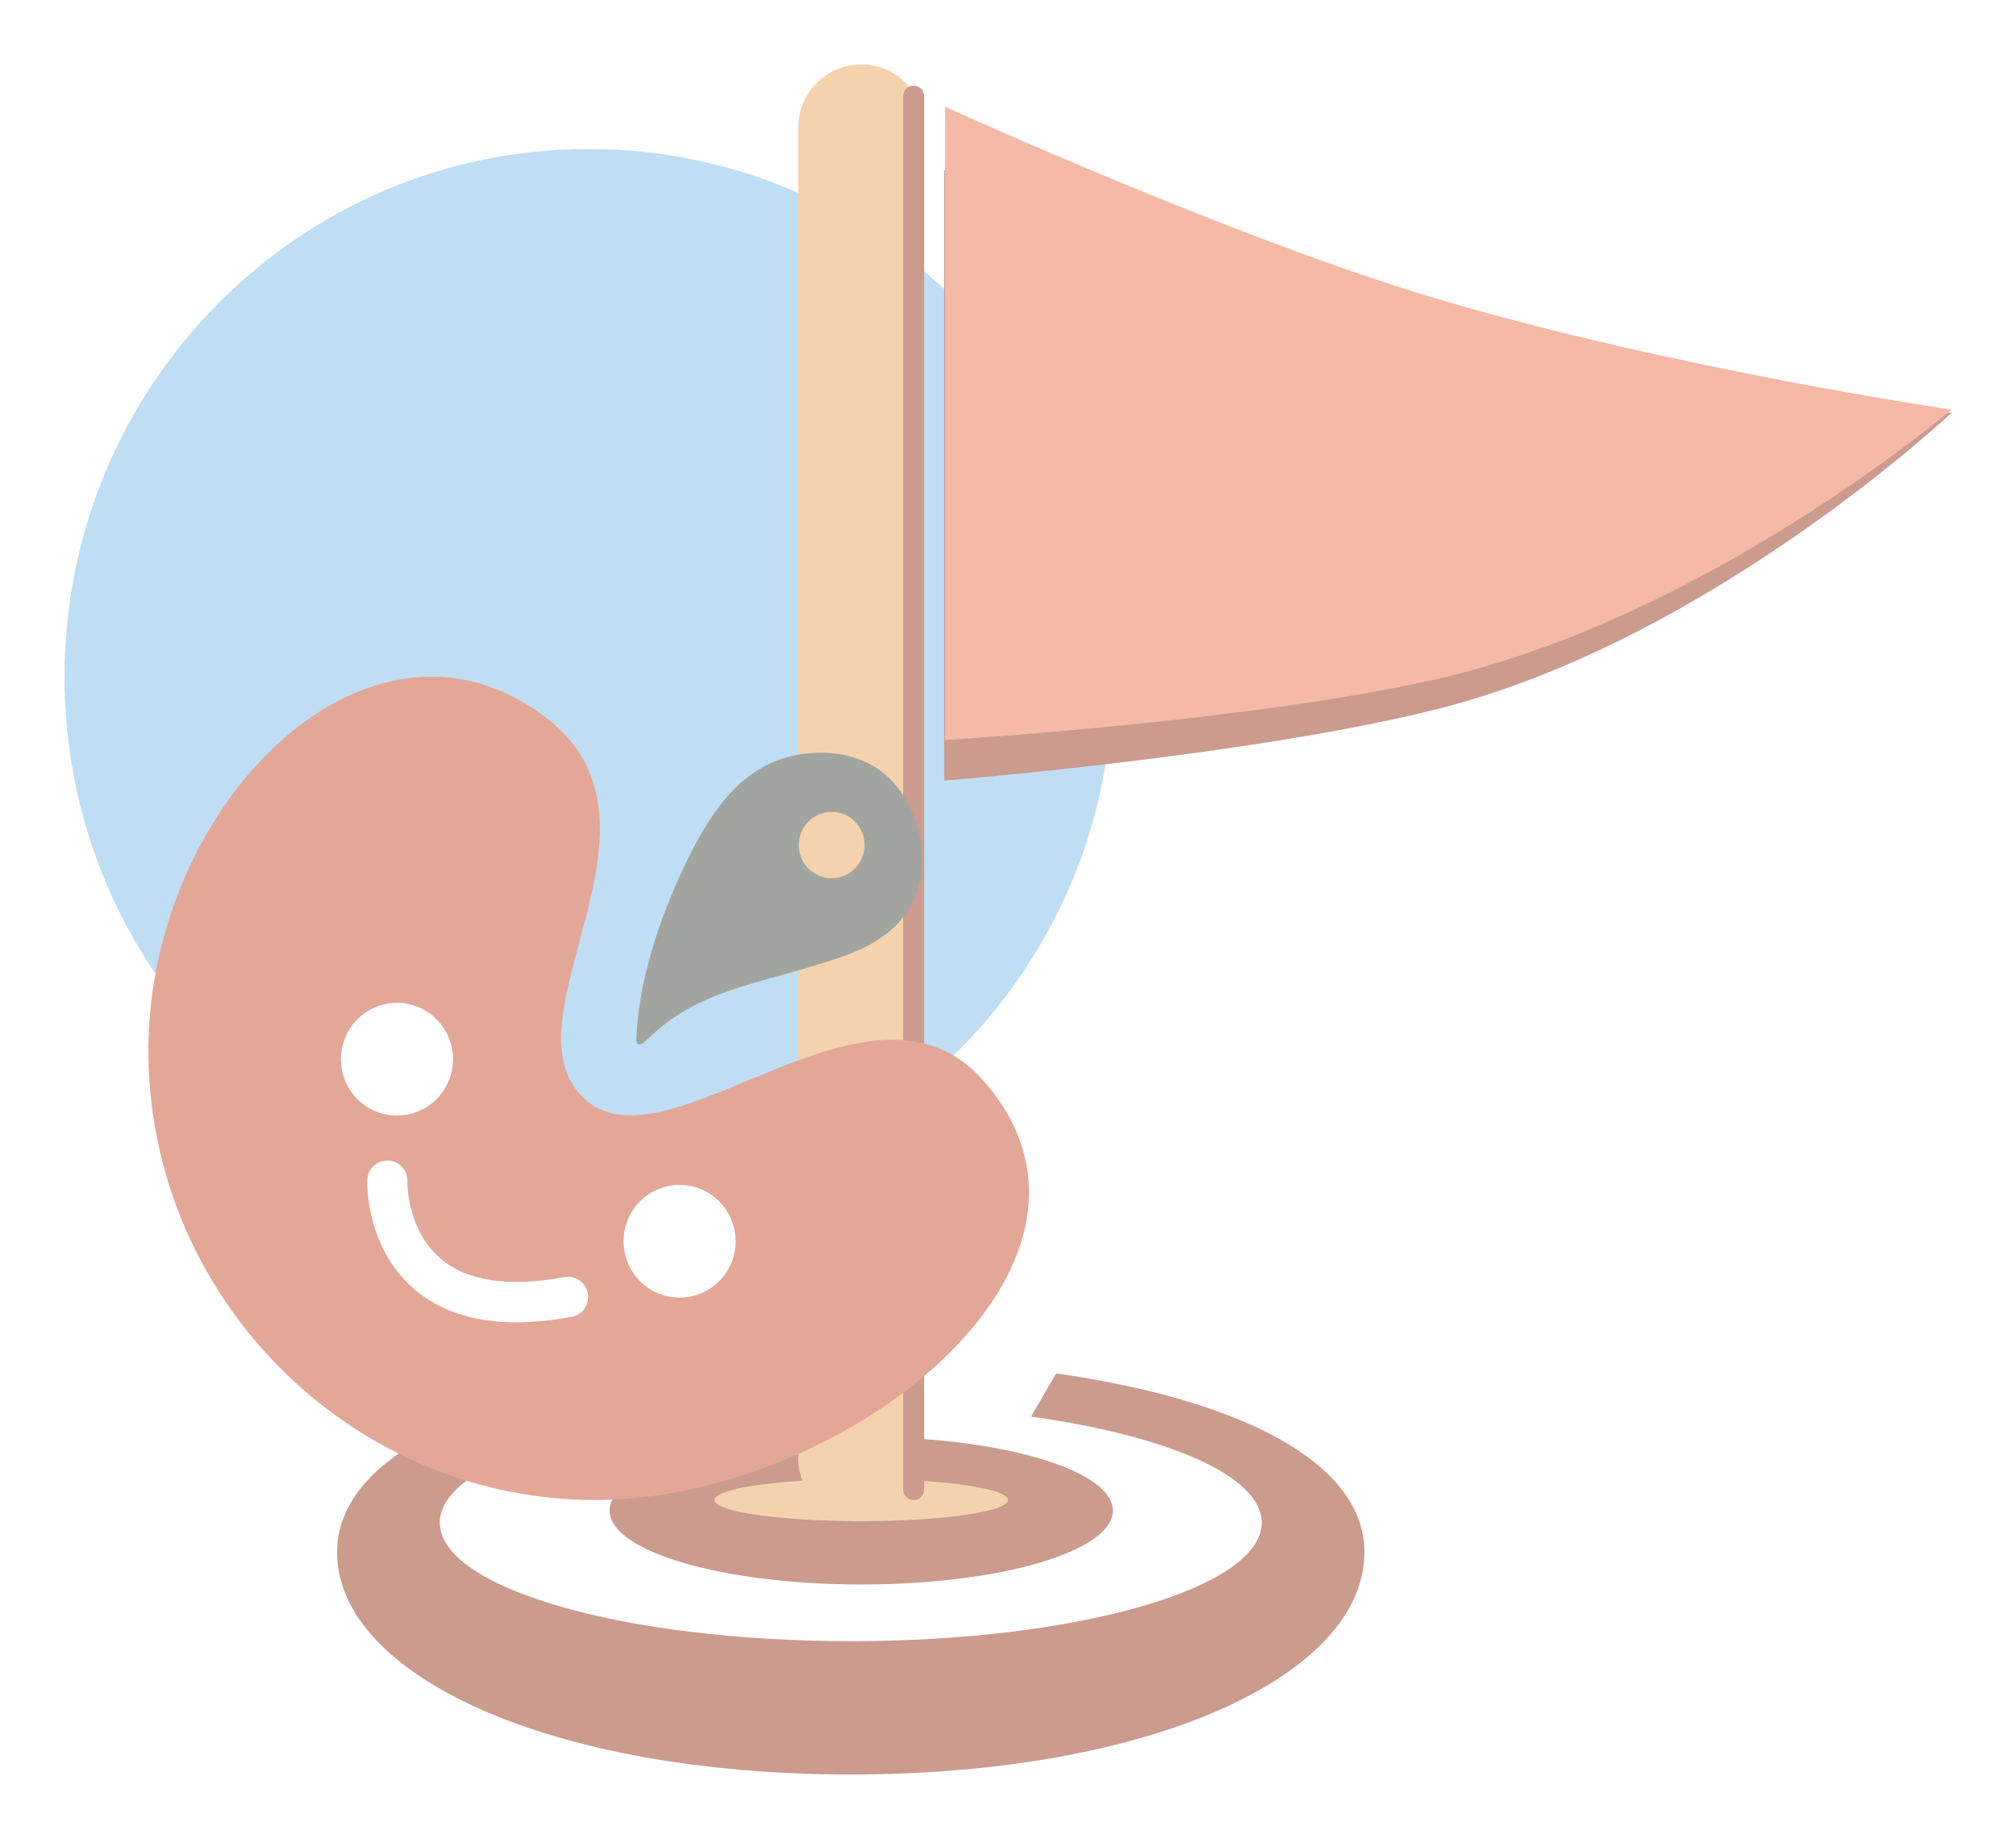<svg width="125" height="114" viewBox="0 0 125 114" fill="none" xmlns="http://www.w3.org/2000/svg">
<g filter="url(#filter0_d_1510_466)">
<path d="M69 37.951C69 56.019 54.449 70.667 36.5 70.667C18.551 70.667 4 56.019 4 37.951C4 19.882 18.551 5.235 36.5 5.235C54.449 5.235 69 19.882 69 37.951Z" fill="#BFDEF3"/>
<path d="M30 60.852C30 64.827 26.799 68.049 22.85 68.049C18.901 68.049 15.7 64.827 15.7 60.852C15.7 56.877 18.901 53.654 22.85 53.654C26.799 53.654 30 56.877 30 60.852Z" fill="white"/>
<path d="M30 60.852C30 64.827 26.799 68.049 22.85 68.049C18.901 68.049 15.7 64.827 15.7 60.852C15.7 56.877 18.901 53.654 22.85 53.654C26.799 53.654 30 56.877 30 60.852Z" fill="white"/>
<path d="M48.2 72.63C48.2 76.605 44.999 79.827 41.05 79.827C37.101 79.827 33.9 76.605 33.9 72.63C33.9 68.654 37.101 65.432 41.05 65.432C44.999 65.432 48.2 68.654 48.2 72.63Z" fill="white"/>
<path d="M44.3 72.63C44.3 77.328 38.48 81.136 31.3 81.136C24.12 81.136 18.3 77.328 18.3 72.63C18.3 67.932 24.12 64.124 31.3 64.124C38.48 64.124 44.3 67.932 44.3 72.63Z" fill="white"/>
<path d="M69 89.642C69 92.172 62.016 94.222 53.4 94.222C44.784 94.222 37.8 92.172 37.8 89.642C37.8 87.112 44.784 85.062 53.4 85.062C62.016 85.062 69 87.112 69 89.642Z" fill="#CB9B8E"/>
<path d="M40.014 81.136C28.767 82.741 20.9 86.578 20.9 92.225C20.9 99.832 34.044 106 52.75 106C71.456 106 84.6 99.833 84.6 92.225C84.6 86.577 76.733 82.741 65.487 81.137L63.928 83.814C72.406 85 78.23 87.495 78.23 90.389C78.23 94.446 66.822 97.736 52.75 97.736C38.678 97.736 27.27 94.446 27.27 90.389C27.269 87.505 33.056 85.013 41.559 83.822L40.014 81.136Z" fill="#CB9B8E"/>
<path d="M62.5 88.988C62.5 89.71 58.426 90.296 53.4 90.296C48.374 90.296 44.3 89.71 44.3 88.988C44.3 88.265 48.374 87.679 53.4 87.679C58.426 87.679 62.5 88.265 62.5 88.988Z" fill="#F5D2AE"/>
<path d="M49.5 3.926C49.5 1.758 51.246 0 53.4 0C55.554 0 57.3 1.758 57.3 3.926V86.37C57.3 88.539 55.554 90.296 53.4 90.296C51.246 90.296 49.5 88.539 49.5 86.37V3.926Z" fill="#F5D2AE"/>
<path d="M49.5 3.926C49.5 1.758 51.246 0 53.4 0C55.554 0 57.3 1.758 57.3 3.926V86.37C57.3 88.539 55.554 90.296 53.4 90.296C51.246 90.296 49.5 88.539 49.5 86.37V3.926Z" fill="#F5D2AE"/>
<path d="M56 1.963C56 1.602 56.291 1.309 56.65 1.309C57.009 1.309 57.3 1.602 57.3 1.963V88.333C57.3 88.695 57.009 88.988 56.65 88.988C56.291 88.988 56 88.695 56 88.333V1.963Z" fill="#CB9B8E"/>
<path d="M55.063 44.167C55.063 44.167 55.056 44.16 55.052 44.157C53.463 42.682 51.092 42.384 49.037 42.879C45.703 43.683 43.875 46.69 42.475 49.607C40.914 52.85 39.613 56.729 39.453 60.349C39.414 61.178 40.1 60.482 40.342 60.245C40.733 59.861 41.156 59.517 41.6 59.201C42.435 58.609 43.356 58.146 44.302 57.762C46.254 56.976 48.315 56.524 50.32 55.911C52.116 55.362 53.932 54.856 55.358 53.553C56.236 52.75 56.872 51.702 57.082 50.288C57.409 48.096 56.694 45.692 55.063 44.167ZM53.555 48.839C53.306 49.947 52.215 50.644 51.117 50.392C50.018 50.141 49.329 49.04 49.577 47.931C49.826 46.822 50.918 46.126 52.016 46.377C53.115 46.629 53.804 47.73 53.555 48.839Z" fill="#A2A59F"/>
<path d="M60.959 62.97C53.864 54.963 41.27 69.08 36.136 64.015C31.128 59.072 42.362 47.124 33.965 40.574C22.916 31.954 8.84 46.025 9.207 61.749C9.552 76.557 21.563 88.634 36.29 88.981C51.928 89.35 71.129 74.449 60.955 62.966L60.959 62.97ZM21.139 61.66C21.139 59.73 22.695 58.166 24.614 58.166C26.532 58.166 28.088 59.73 28.088 61.66C28.088 63.589 26.532 65.153 24.614 65.153C22.695 65.153 21.139 63.589 21.139 61.66ZM35.45 77.627C34.225 77.856 33.082 77.971 32.018 77.971C29.391 77.971 27.262 77.276 25.66 75.891C22.666 73.303 22.762 69.32 22.77 69.151C22.791 68.46 23.368 67.92 24.055 67.942C24.742 67.963 25.279 68.539 25.258 69.23C25.258 69.284 25.219 72.226 27.301 74.008C28.953 75.422 31.541 75.812 34.994 75.168C35.67 75.043 36.322 75.49 36.446 76.17C36.571 76.85 36.126 77.505 35.45 77.631V77.627ZM42.138 76.439C40.219 76.439 38.664 74.875 38.664 72.945C38.664 71.016 40.219 69.452 42.138 69.452C44.057 69.452 45.612 71.016 45.612 72.945C45.612 74.875 44.057 76.439 42.138 76.439Z" fill="#E3A798"/>
<path d="M121 21.593C121 21.593 106.078 35.64 89.26 39.919C77.706 42.858 58.541 44.389 58.541 44.389L58.541 6.543C58.541 6.543 76.095 11.987 88.841 15.617C103.64 19.83 121 21.593 121 21.593Z" fill="#CB9B8E"/>
<path d="M121 21.392C121 21.392 105.967 34.215 89.188 38.071C77.662 40.719 58.6 41.877 58.6 41.877V2.617C58.6 2.617 76.591 10.822 89.188 14.549C103.816 18.877 121 21.392 121 21.392Z" fill="#F5B9A7"/>
</g>
<defs>
<filter id="filter0_d_1510_466" x="0" y="0" width="125" height="114" filterUnits="userSpaceOnUse" color-interpolation-filters="sRGB">
<feFlood flood-opacity="0" result="BackgroundImageFix"/>
<feColorMatrix in="SourceAlpha" type="matrix" values="0 0 0 0 0 0 0 0 0 0 0 0 0 0 0 0 0 0 127 0" result="hardAlpha"/>
<feOffset dy="4"/>
<feGaussianBlur stdDeviation="2"/>
<feComposite in2="hardAlpha" operator="out"/>
<feColorMatrix type="matrix" values="0 0 0 0 0 0 0 0 0 0 0 0 0 0 0 0 0 0 0.1 0"/>
<feBlend mode="normal" in2="BackgroundImageFix" result="effect1_dropShadow_1510_466"/>
<feBlend mode="normal" in="SourceGraphic" in2="effect1_dropShadow_1510_466" result="shape"/>
</filter>
</defs>
</svg>
